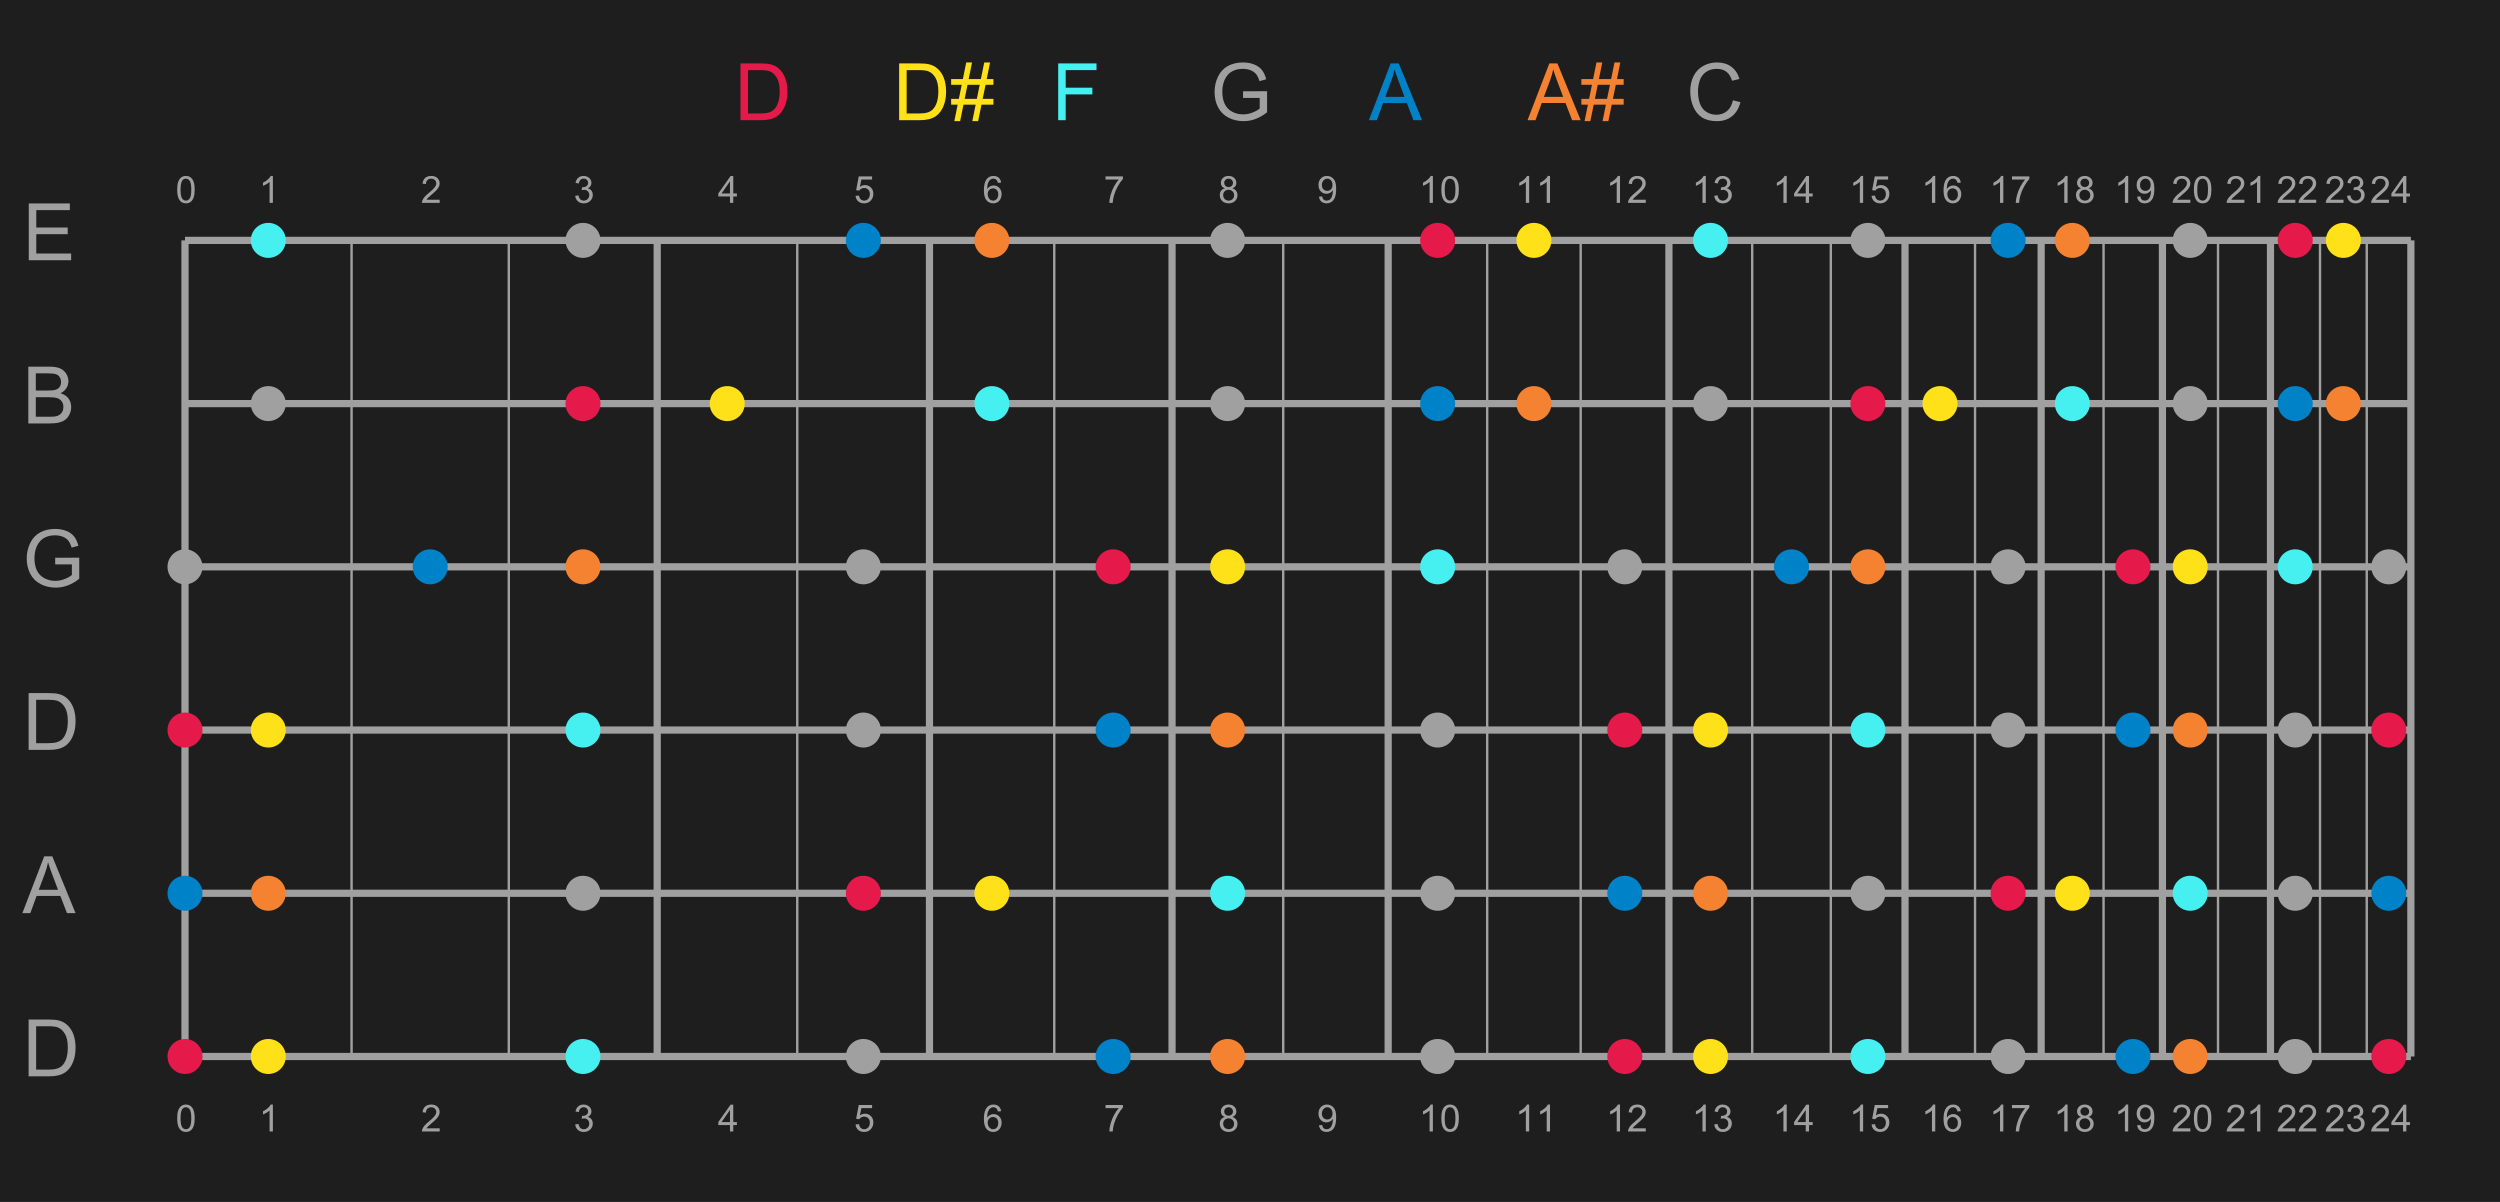 <?xml version="1.0" encoding="UTF-8"?>
<svg xmlns="http://www.w3.org/2000/svg" xmlns:xlink="http://www.w3.org/1999/xlink" width="1040pt" height="500pt" viewBox="0 0 1040 500" version="1.1">
<defs>
<g>
<symbol overflow="visible" id="glyph0-0">
<path style="stroke:none;" d="M 1.949 0 L 1.949 -9.75 L 9.75 -9.75 L 9.75 0 Z M 2.195 -0.242 L 9.508 -0.242 L 9.508 -9.508 L 2.195 -9.508 Z M 2.195 -0.242 "/>
</symbol>
<symbol overflow="visible" id="glyph0-1">
<path style="stroke:none;" d="M 0.648 -5.508 C 0.645 -6.828 0.781 -7.891 1.055 -8.695 C 1.324 -9.5 1.727 -10.117 2.266 -10.555 C 2.801 -10.988 3.477 -11.207 4.289 -11.211 C 4.887 -11.207 5.41 -11.086 5.863 -10.848 C 6.312 -10.605 6.688 -10.258 6.984 -9.805 C 7.277 -9.348 7.508 -8.797 7.676 -8.145 C 7.844 -7.492 7.926 -6.613 7.93 -5.508 C 7.926 -4.195 7.793 -3.137 7.523 -2.336 C 7.254 -1.527 6.852 -0.906 6.316 -0.469 C 5.781 -0.031 5.105 0.188 4.289 0.191 C 3.211 0.188 2.363 -0.195 1.75 -0.969 C 1.012 -1.891 0.645 -3.406 0.648 -5.508 Z M 2.055 -5.508 C 2.051 -3.672 2.266 -2.449 2.699 -1.848 C 3.125 -1.238 3.656 -0.938 4.289 -0.938 C 4.918 -0.938 5.445 -1.242 5.875 -1.852 C 6.301 -2.461 6.516 -3.68 6.52 -5.508 C 6.516 -7.344 6.301 -8.562 5.875 -9.172 C 5.445 -9.773 4.91 -10.078 4.273 -10.078 C 3.641 -10.078 3.141 -9.809 2.766 -9.277 C 2.289 -8.594 2.051 -7.34 2.055 -5.508 Z M 2.055 -5.508 "/>
</symbol>
<symbol overflow="visible" id="glyph0-2">
<path style="stroke:none;" d="M 5.812 0 L 4.441 0 L 4.441 -8.738 C 4.109 -8.418 3.676 -8.105 3.141 -7.793 C 2.605 -7.477 2.125 -7.238 1.699 -7.086 L 1.699 -8.41 C 2.465 -8.766 3.133 -9.203 3.707 -9.719 C 4.281 -10.23 4.688 -10.727 4.93 -11.211 L 5.812 -11.211 Z M 5.812 0 "/>
</symbol>
<symbol overflow="visible" id="glyph0-3">
<path style="stroke:none;" d="M 7.852 -1.316 L 7.852 0 L 0.473 0 C 0.461 -0.328 0.516 -0.645 0.633 -0.953 C 0.82 -1.453 1.121 -1.949 1.535 -2.438 C 1.949 -2.922 2.547 -3.484 3.328 -4.129 C 4.539 -5.121 5.359 -5.91 5.789 -6.492 C 6.215 -7.074 6.426 -7.625 6.43 -8.145 C 6.426 -8.684 6.23 -9.141 5.844 -9.516 C 5.453 -9.891 4.949 -10.078 4.328 -10.078 C 3.664 -10.078 3.137 -9.879 2.742 -9.484 C 2.344 -9.086 2.141 -8.539 2.141 -7.84 L 0.73 -7.984 C 0.824 -9.031 1.188 -9.832 1.82 -10.383 C 2.449 -10.934 3.293 -11.207 4.355 -11.211 C 5.426 -11.207 6.277 -10.91 6.902 -10.32 C 7.527 -9.723 7.84 -8.988 7.84 -8.113 C 7.84 -7.664 7.746 -7.223 7.562 -6.793 C 7.379 -6.359 7.074 -5.906 6.652 -5.43 C 6.223 -4.949 5.52 -4.293 4.539 -3.465 C 3.715 -2.77 3.188 -2.301 2.953 -2.059 C 2.719 -1.809 2.523 -1.562 2.375 -1.316 Z M 7.852 -1.316 "/>
</symbol>
<symbol overflow="visible" id="glyph0-4">
<path style="stroke:none;" d="M 0.656 -2.949 L 2.027 -3.129 C 2.184 -2.352 2.449 -1.789 2.828 -1.449 C 3.207 -1.105 3.668 -0.938 4.211 -0.938 C 4.855 -0.938 5.398 -1.16 5.844 -1.605 C 6.285 -2.051 6.508 -2.605 6.512 -3.27 C 6.508 -3.895 6.305 -4.41 5.895 -4.824 C 5.48 -5.23 4.957 -5.438 4.328 -5.438 C 4.066 -5.438 3.742 -5.387 3.359 -5.285 L 3.512 -6.488 C 3.598 -6.477 3.672 -6.473 3.734 -6.477 C 4.312 -6.473 4.84 -6.625 5.309 -6.934 C 5.777 -7.234 6.012 -7.703 6.012 -8.34 C 6.012 -8.84 5.84 -9.258 5.5 -9.59 C 5.156 -9.918 4.719 -10.082 4.184 -10.086 C 3.648 -10.082 3.203 -9.914 2.848 -9.582 C 2.492 -9.242 2.262 -8.742 2.164 -8.074 L 0.793 -8.316 C 0.957 -9.23 1.34 -9.945 1.934 -10.453 C 2.527 -10.957 3.266 -11.207 4.152 -11.211 C 4.758 -11.207 5.32 -11.078 5.836 -10.82 C 6.348 -10.559 6.738 -10.203 7.012 -9.75 C 7.281 -9.297 7.418 -8.816 7.418 -8.309 C 7.418 -7.824 7.285 -7.383 7.027 -6.992 C 6.766 -6.594 6.383 -6.281 5.879 -6.047 C 6.535 -5.895 7.051 -5.578 7.418 -5.098 C 7.785 -4.617 7.969 -4.016 7.969 -3.297 C 7.969 -2.32 7.613 -1.492 6.902 -0.816 C 6.191 -0.137 5.289 0.199 4.203 0.199 C 3.219 0.199 2.406 -0.09 1.762 -0.676 C 1.113 -1.258 0.746 -2.016 0.656 -2.949 Z M 0.656 -2.949 "/>
</symbol>
<symbol overflow="visible" id="glyph0-5">
<path style="stroke:none;" d="M 5.043 0 L 5.043 -2.672 L 0.199 -2.672 L 0.199 -3.93 L 5.293 -11.168 L 6.414 -11.168 L 6.414 -3.93 L 7.922 -3.93 L 7.922 -2.672 L 6.414 -2.672 L 6.414 0 Z M 5.043 -3.93 L 5.043 -8.965 L 1.547 -3.93 Z M 5.043 -3.93 "/>
</symbol>
<symbol overflow="visible" id="glyph0-6">
<path style="stroke:none;" d="M 0.648 -2.926 L 2.086 -3.047 C 2.191 -2.344 2.438 -1.816 2.828 -1.465 C 3.215 -1.113 3.684 -0.938 4.234 -0.938 C 4.895 -0.938 5.453 -1.184 5.91 -1.684 C 6.367 -2.176 6.598 -2.836 6.598 -3.664 C 6.598 -4.441 6.375 -5.059 5.938 -5.512 C 5.492 -5.961 4.918 -6.188 4.211 -6.191 C 3.77 -6.188 3.371 -6.086 3.016 -5.891 C 2.66 -5.688 2.383 -5.43 2.18 -5.109 L 0.891 -5.277 L 1.973 -11.016 L 7.527 -11.016 L 7.527 -9.703 L 3.07 -9.703 L 2.469 -6.703 C 3.133 -7.168 3.836 -7.398 4.578 -7.402 C 5.547 -7.398 6.371 -7.062 7.043 -6.391 C 7.715 -5.715 8.051 -4.848 8.051 -3.785 C 8.051 -2.773 7.754 -1.898 7.168 -1.164 C 6.449 -0.262 5.473 0.188 4.234 0.191 C 3.215 0.188 2.387 -0.094 1.746 -0.66 C 1.105 -1.227 0.738 -1.98 0.648 -2.926 Z M 0.648 -2.926 "/>
</symbol>
<symbol overflow="visible" id="glyph0-7">
<path style="stroke:none;" d="M 7.762 -8.434 L 6.398 -8.324 C 6.273 -8.859 6.098 -9.25 5.879 -9.5 C 5.504 -9.887 5.047 -10.082 4.508 -10.086 C 4.07 -10.082 3.688 -9.961 3.359 -9.719 C 2.922 -9.402 2.582 -8.941 2.336 -8.34 C 2.086 -7.73 1.957 -6.871 1.949 -5.758 C 2.277 -6.258 2.68 -6.629 3.16 -6.875 C 3.637 -7.117 4.137 -7.242 4.66 -7.242 C 5.57 -7.242 6.352 -6.906 6.996 -6.234 C 7.637 -5.562 7.957 -4.691 7.961 -3.625 C 7.957 -2.922 7.805 -2.27 7.508 -1.672 C 7.203 -1.066 6.789 -0.605 6.262 -0.289 C 5.73 0.031 5.133 0.188 4.465 0.191 C 3.32 0.188 2.387 -0.23 1.668 -1.07 C 0.945 -1.91 0.586 -3.297 0.586 -5.227 C 0.586 -7.383 0.984 -8.949 1.781 -9.934 C 2.477 -10.781 3.414 -11.207 4.594 -11.211 C 5.469 -11.207 6.188 -10.961 6.75 -10.473 C 7.312 -9.977 7.648 -9.297 7.762 -8.434 Z M 2.164 -3.617 C 2.16 -3.141 2.262 -2.691 2.465 -2.262 C 2.664 -1.828 2.945 -1.496 3.305 -1.273 C 3.664 -1.047 4.043 -0.938 4.441 -0.938 C 5.02 -0.938 5.516 -1.168 5.934 -1.637 C 6.348 -2.102 6.555 -2.738 6.559 -3.543 C 6.555 -4.312 6.352 -4.918 5.941 -5.363 C 5.527 -5.805 5.008 -6.027 4.387 -6.031 C 3.766 -6.027 3.238 -5.805 2.809 -5.363 C 2.375 -4.918 2.16 -4.336 2.164 -3.617 Z M 2.164 -3.617 "/>
</symbol>
<symbol overflow="visible" id="glyph0-8">
<path style="stroke:none;" d="M 0.738 -9.703 L 0.738 -11.023 L 7.969 -11.023 L 7.969 -9.957 C 7.258 -9.195 6.551 -8.191 5.852 -6.938 C 5.152 -5.684 4.613 -4.395 4.234 -3.07 C 3.957 -2.133 3.781 -1.109 3.711 0 L 2.301 0 C 2.312 -0.875 2.484 -1.934 2.816 -3.184 C 3.145 -4.426 3.617 -5.625 4.238 -6.781 C 4.852 -7.934 5.508 -8.91 6.207 -9.703 Z M 0.738 -9.703 "/>
</symbol>
<symbol overflow="visible" id="glyph0-9">
<path style="stroke:none;" d="M 2.758 -6.055 C 2.188 -6.258 1.766 -6.555 1.492 -6.945 C 1.215 -7.328 1.078 -7.793 1.082 -8.332 C 1.078 -9.145 1.371 -9.824 1.957 -10.379 C 2.539 -10.93 3.316 -11.207 4.289 -11.211 C 5.262 -11.207 6.043 -10.926 6.641 -10.363 C 7.234 -9.797 7.535 -9.109 7.535 -8.297 C 7.535 -7.777 7.398 -7.324 7.125 -6.941 C 6.852 -6.555 6.438 -6.258 5.887 -6.055 C 6.57 -5.828 7.094 -5.469 7.453 -4.973 C 7.812 -4.473 7.992 -3.879 7.992 -3.191 C 7.992 -2.234 7.652 -1.43 6.977 -0.781 C 6.301 -0.133 5.414 0.188 4.312 0.191 C 3.211 0.188 2.32 -0.137 1.645 -0.785 C 0.969 -1.438 0.633 -2.25 0.633 -3.23 C 0.633 -3.953 0.816 -4.562 1.184 -5.055 C 1.551 -5.543 2.074 -5.875 2.758 -6.055 Z M 2.484 -8.379 C 2.484 -7.848 2.652 -7.414 2.992 -7.082 C 3.332 -6.746 3.773 -6.578 4.32 -6.582 C 4.844 -6.578 5.277 -6.746 5.617 -7.078 C 5.953 -7.41 6.121 -7.816 6.125 -8.305 C 6.121 -8.805 5.949 -9.227 5.602 -9.57 C 5.254 -9.91 4.82 -10.082 4.305 -10.086 C 3.777 -10.082 3.344 -9.914 3 -9.582 C 2.656 -9.242 2.484 -8.844 2.484 -8.379 Z M 2.043 -3.223 C 2.039 -2.832 2.133 -2.453 2.32 -2.086 C 2.504 -1.719 2.777 -1.434 3.145 -1.238 C 3.508 -1.035 3.902 -0.938 4.328 -0.938 C 4.98 -0.938 5.52 -1.148 5.949 -1.57 C 6.371 -1.992 6.586 -2.527 6.59 -3.176 C 6.586 -3.836 6.367 -4.379 5.93 -4.812 C 5.488 -5.242 4.938 -5.461 4.281 -5.461 C 3.633 -5.461 3.098 -5.246 2.676 -4.82 C 2.25 -4.395 2.039 -3.863 2.043 -3.223 Z M 2.043 -3.223 "/>
</symbol>
<symbol overflow="visible" id="glyph0-10">
<path style="stroke:none;" d="M 0.852 -2.582 L 2.172 -2.703 C 2.281 -2.078 2.492 -1.629 2.809 -1.355 C 3.121 -1.074 3.527 -0.938 4.023 -0.938 C 4.441 -0.938 4.809 -1.031 5.129 -1.227 C 5.441 -1.414 5.703 -1.672 5.91 -2 C 6.109 -2.32 6.277 -2.758 6.418 -3.305 C 6.551 -3.852 6.621 -4.41 6.625 -4.98 C 6.621 -5.043 6.621 -5.133 6.621 -5.258 C 6.344 -4.816 5.969 -4.461 5.496 -4.191 C 5.02 -3.918 4.504 -3.785 3.953 -3.785 C 3.027 -3.785 2.246 -4.117 1.605 -4.789 C 0.965 -5.457 0.645 -6.344 0.648 -7.441 C 0.645 -8.574 0.977 -9.484 1.648 -10.176 C 2.312 -10.863 3.152 -11.207 4.16 -11.211 C 4.887 -11.207 5.551 -11.012 6.152 -10.625 C 6.754 -10.23 7.211 -9.676 7.523 -8.953 C 7.836 -8.227 7.992 -7.18 7.992 -5.812 C 7.992 -4.383 7.836 -3.246 7.527 -2.402 C 7.215 -1.559 6.754 -0.914 6.145 -0.473 C 5.531 -0.031 4.812 0.188 3.992 0.191 C 3.113 0.188 2.398 -0.051 1.848 -0.535 C 1.293 -1.02 0.961 -1.703 0.852 -2.582 Z M 6.469 -7.512 C 6.469 -8.297 6.258 -8.918 5.84 -9.383 C 5.418 -9.844 4.914 -10.078 4.328 -10.078 C 3.715 -10.078 3.184 -9.828 2.734 -9.332 C 2.277 -8.832 2.051 -8.188 2.055 -7.395 C 2.051 -6.684 2.266 -6.105 2.699 -5.66 C 3.125 -5.215 3.656 -4.992 4.289 -4.996 C 4.922 -4.992 5.441 -5.215 5.855 -5.66 C 6.262 -6.105 6.469 -6.723 6.469 -7.512 Z M 6.469 -7.512 "/>
</symbol>
<symbol overflow="visible" id="glyph1-0">
<path style="stroke:none;" d="M 4.125 0 L 4.125 -20.625 L 20.625 -20.625 L 20.625 0 Z M 4.641 -0.516 L 20.109 -0.516 L 20.109 -20.109 L 4.641 -20.109 Z M 4.641 -0.516 "/>
</symbol>
<symbol overflow="visible" id="glyph1-1">
<path style="stroke:none;" d="M 2.547 0 L 2.547 -23.621 L 10.684 -23.621 C 12.516 -23.617 13.918 -23.508 14.891 -23.285 C 16.238 -22.973 17.395 -22.406 18.352 -21.594 C 19.598 -20.535 20.527 -19.191 21.148 -17.555 C 21.762 -15.914 22.07 -14.043 22.074 -11.941 C 22.07 -10.145 21.863 -8.555 21.445 -7.172 C 21.027 -5.785 20.488 -4.637 19.836 -3.73 C 19.176 -2.82 18.461 -2.105 17.684 -1.586 C 16.902 -1.062 15.961 -0.668 14.863 -0.402 C 13.758 -0.133 12.492 0 11.07 0 Z M 5.672 -2.789 L 10.715 -2.789 C 12.27 -2.789 13.492 -2.934 14.379 -3.223 C 15.266 -3.512 15.973 -3.918 16.5 -4.445 C 17.242 -5.184 17.816 -6.18 18.23 -7.434 C 18.641 -8.684 18.848 -10.203 18.852 -11.988 C 18.848 -14.457 18.441 -16.355 17.633 -17.684 C 16.82 -19.012 15.836 -19.898 14.68 -20.352 C 13.836 -20.672 12.488 -20.836 10.633 -20.836 L 5.672 -20.836 Z M 5.672 -2.789 "/>
</symbol>
<symbol overflow="visible" id="glyph1-2">
<path style="stroke:none;" d="M -0.047 0 L 9.023 -23.621 L 12.391 -23.621 L 22.059 0 L 18.5 0 L 15.742 -7.156 L 5.867 -7.156 L 3.27 0 Z M 6.766 -9.699 L 14.777 -9.699 L 12.312 -16.242 C 11.555 -18.227 10.996 -19.859 10.633 -21.141 C 10.332 -19.625 9.91 -18.121 9.363 -16.629 Z M 6.766 -9.699 "/>
</symbol>
<symbol overflow="visible" id="glyph1-3">
<path style="stroke:none;" d="M 13.602 -9.266 L 13.602 -12.035 L 23.605 -12.055 L 23.605 -3.289 C 22.066 -2.059 20.48 -1.137 18.852 -0.523 C 17.215 0.094 15.539 0.398 13.824 0.402 C 11.5 0.398 9.395 -0.094 7.5 -1.086 C 5.602 -2.078 4.168 -3.516 3.207 -5.398 C 2.238 -7.273 1.758 -9.375 1.758 -11.699 C 1.758 -13.996 2.238 -16.141 3.199 -18.137 C 4.16 -20.125 5.543 -21.605 7.348 -22.574 C 9.152 -23.539 11.23 -24.023 13.582 -24.023 C 15.289 -24.023 16.832 -23.746 18.215 -23.195 C 19.594 -22.641 20.676 -21.871 21.461 -20.883 C 22.246 -19.891 22.844 -18.602 23.25 -17.016 L 20.43 -16.242 C 20.074 -17.445 19.633 -18.391 19.109 -19.078 C 18.578 -19.766 17.828 -20.316 16.852 -20.73 C 15.875 -21.145 14.789 -21.352 13.602 -21.352 C 12.168 -21.352 10.934 -21.133 9.895 -20.699 C 8.852 -20.262 8.012 -19.688 7.371 -18.98 C 6.73 -18.27 6.234 -17.492 5.883 -16.645 C 5.281 -15.18 4.98 -13.594 4.98 -11.891 C 4.98 -9.781 5.34 -8.02 6.066 -6.605 C 6.789 -5.184 7.848 -4.133 9.234 -3.449 C 10.617 -2.758 12.086 -2.414 13.648 -2.418 C 15 -2.414 16.324 -2.676 17.613 -3.199 C 18.902 -3.719 19.879 -4.273 20.543 -4.867 L 20.543 -9.266 Z M 13.602 -9.266 "/>
</symbol>
<symbol overflow="visible" id="glyph1-4">
<path style="stroke:none;" d="M 2.418 0 L 2.418 -23.621 L 11.281 -23.621 C 13.078 -23.617 14.527 -23.379 15.621 -22.902 C 16.711 -22.422 17.562 -21.688 18.184 -20.695 C 18.797 -19.703 19.105 -18.664 19.109 -17.578 C 19.105 -16.57 18.832 -15.617 18.289 -14.727 C 17.738 -13.832 16.914 -13.113 15.809 -12.57 C 17.234 -12.148 18.332 -11.434 19.102 -10.426 C 19.867 -9.41 20.25 -8.219 20.254 -6.848 C 20.25 -5.738 20.016 -4.711 19.551 -3.762 C 19.082 -2.809 18.504 -2.074 17.82 -1.562 C 17.129 -1.043 16.27 -0.652 15.234 -0.395 C 14.195 -0.129 12.926 0 11.426 0 Z M 5.543 -13.695 L 10.652 -13.695 C 12.035 -13.691 13.027 -13.785 13.633 -13.969 C 14.426 -14.203 15.023 -14.594 15.426 -15.145 C 15.828 -15.691 16.031 -16.379 16.031 -17.211 C 16.031 -17.992 15.844 -18.684 15.469 -19.277 C 15.094 -19.871 14.555 -20.277 13.855 -20.504 C 13.156 -20.723 11.961 -20.836 10.266 -20.836 L 5.543 -20.836 Z M 5.543 -2.789 L 11.426 -2.789 C 12.434 -2.789 13.141 -2.824 13.551 -2.898 C 14.27 -3.027 14.871 -3.242 15.355 -3.543 C 15.836 -3.844 16.234 -4.281 16.547 -4.855 C 16.859 -5.43 17.016 -6.094 17.016 -6.848 C 17.016 -7.727 16.789 -8.492 16.34 -9.141 C 15.887 -9.789 15.262 -10.246 14.461 -10.512 C 13.66 -10.777 12.508 -10.91 11.004 -10.91 L 5.543 -10.91 Z M 5.543 -2.789 "/>
</symbol>
<symbol overflow="visible" id="glyph1-5">
<path style="stroke:none;" d="M 2.609 0 L 2.609 -23.621 L 19.691 -23.621 L 19.691 -20.836 L 5.734 -20.836 L 5.734 -13.602 L 18.805 -13.602 L 18.805 -10.828 L 5.734 -10.828 L 5.734 -2.789 L 20.238 -2.789 L 20.238 0 Z M 2.609 0 "/>
</symbol>
<symbol overflow="visible" id="glyph1-6">
<path style="stroke:none;" d="M 1.66 0.402 L 3.062 -6.461 L 0.34 -6.461 L 0.34 -8.863 L 3.547 -8.863 L 4.738 -14.711 L 0.34 -14.711 L 0.34 -17.113 L 5.219 -17.113 L 6.621 -24.023 L 9.039 -24.023 L 7.637 -17.113 L 12.715 -17.113 L 14.117 -24.023 L 16.547 -24.023 L 15.148 -17.113 L 17.934 -17.113 L 17.934 -14.711 L 14.664 -14.711 L 13.453 -8.863 L 17.934 -8.863 L 17.934 -6.461 L 12.973 -6.461 L 11.57 0.402 L 9.152 0.402 L 10.539 -6.461 L 5.477 -6.461 L 4.078 0.402 Z M 5.961 -8.863 L 11.023 -8.863 L 12.23 -14.711 L 7.156 -14.711 Z M 5.961 -8.863 "/>
</symbol>
<symbol overflow="visible" id="glyph1-7">
<path style="stroke:none;" d="M 2.707 0 L 2.707 -23.621 L 18.645 -23.621 L 18.645 -20.836 L 5.832 -20.836 L 5.832 -13.52 L 16.918 -13.52 L 16.918 -10.73 L 5.832 -10.73 L 5.832 0 Z M 2.707 0 "/>
</symbol>
<symbol overflow="visible" id="glyph1-8">
<path style="stroke:none;" d="M 19.398 -8.281 L 22.527 -7.492 C 21.867 -4.922 20.688 -2.965 18.988 -1.617 C 17.285 -0.273 15.203 0.398 12.746 0.402 C 10.195 0.398 8.125 -0.117 6.531 -1.152 C 4.934 -2.188 3.719 -3.688 2.891 -5.656 C 2.055 -7.617 1.641 -9.73 1.645 -11.988 C 1.641 -14.449 2.109 -16.594 3.055 -18.426 C 3.992 -20.254 5.332 -21.645 7.066 -22.598 C 8.801 -23.547 10.707 -24.023 12.793 -24.023 C 15.152 -24.023 17.141 -23.422 18.754 -22.219 C 20.363 -21.016 21.488 -19.324 22.125 -17.145 L 19.047 -16.418 C 18.496 -18.137 17.699 -19.387 16.66 -20.172 C 15.613 -20.957 14.305 -21.352 12.73 -21.352 C 10.914 -21.352 9.395 -20.914 8.176 -20.043 C 6.953 -19.172 6.098 -18.004 5.605 -16.539 C 5.109 -15.07 4.863 -13.559 4.867 -12.004 C 4.863 -9.992 5.156 -8.238 5.742 -6.742 C 6.328 -5.242 7.238 -4.121 8.473 -3.383 C 9.707 -2.641 11.043 -2.273 12.488 -2.273 C 14.234 -2.273 15.719 -2.777 16.934 -3.785 C 18.148 -4.793 18.969 -6.289 19.398 -8.281 Z M 19.398 -8.281 "/>
</symbol>
</g>
</defs>
<g id="surface1">
<rect x="0" y="0" width="1040" height="500" style="fill:rgb(11.765%,11.765%,11.765%);fill-opacity:1;stroke:none;"/>
<g style="fill:rgb(62.745%,62.745%,62.745%);fill-opacity:1;">
  <use xlink:href="#glyph0-1" x="73.059" y="84.398"/>
</g>
<path style="fill:none;stroke-width:3;stroke-linecap:butt;stroke-linejoin:miter;stroke:rgb(62.745%,62.745%,62.745%);stroke-opacity:1;stroke-miterlimit:10;" d="M 76.961 100 L 76.961 439.5 "/>
<g style="fill:rgb(62.745%,62.745%,62.745%);fill-opacity:1;">
  <use xlink:href="#glyph0-1" x="73.059" y="470.699"/>
</g>
<g style="fill:rgb(62.745%,62.745%,62.745%);fill-opacity:1;">
  <use xlink:href="#glyph0-2" x="107.707" y="84.398"/>
</g>
<path style="fill:none;stroke-width:1;stroke-linecap:butt;stroke-linejoin:miter;stroke:rgb(62.745%,62.745%,62.745%);stroke-opacity:1;stroke-miterlimit:10;" d="M 146.254 100 L 146.254 439.5 "/>
<g style="fill:rgb(62.745%,62.745%,62.745%);fill-opacity:1;">
  <use xlink:href="#glyph0-2" x="107.707" y="470.699"/>
</g>
<g style="fill:rgb(62.745%,62.745%,62.745%);fill-opacity:1;">
  <use xlink:href="#glyph0-3" x="175.055" y="84.398"/>
</g>
<path style="fill:none;stroke-width:1;stroke-linecap:butt;stroke-linejoin:miter;stroke:rgb(62.745%,62.745%,62.745%);stroke-opacity:1;stroke-miterlimit:10;" d="M 211.66 100 L 211.66 439.5 "/>
<g style="fill:rgb(62.745%,62.745%,62.745%);fill-opacity:1;">
  <use xlink:href="#glyph0-3" x="175.055" y="470.699"/>
</g>
<g style="fill:rgb(62.745%,62.745%,62.745%);fill-opacity:1;">
  <use xlink:href="#glyph0-4" x="238.625" y="84.398"/>
</g>
<path style="fill:none;stroke-width:3;stroke-linecap:butt;stroke-linejoin:miter;stroke:rgb(62.745%,62.745%,62.745%);stroke-opacity:1;stroke-miterlimit:10;" d="M 273.391 100 L 273.391 439.5 "/>
<g style="fill:rgb(62.745%,62.745%,62.745%);fill-opacity:1;">
  <use xlink:href="#glyph0-4" x="238.625" y="470.699"/>
</g>
<g style="fill:rgb(62.745%,62.745%,62.745%);fill-opacity:1;">
  <use xlink:href="#glyph0-5" x="298.625" y="84.398"/>
</g>
<path style="fill:none;stroke-width:1;stroke-linecap:butt;stroke-linejoin:miter;stroke:rgb(62.745%,62.745%,62.745%);stroke-opacity:1;stroke-miterlimit:10;" d="M 331.66 100 L 331.66 439.5 "/>
<g style="fill:rgb(62.745%,62.745%,62.745%);fill-opacity:1;">
  <use xlink:href="#glyph0-5" x="298.625" y="470.699"/>
</g>
<g style="fill:rgb(62.745%,62.745%,62.745%);fill-opacity:1;">
  <use xlink:href="#glyph0-6" x="355.262" y="84.398"/>
</g>
<path style="fill:none;stroke-width:3;stroke-linecap:butt;stroke-linejoin:miter;stroke:rgb(62.745%,62.745%,62.745%);stroke-opacity:1;stroke-miterlimit:10;" d="M 386.66 100 L 386.66 439.5 "/>
<g style="fill:rgb(62.745%,62.745%,62.745%);fill-opacity:1;">
  <use xlink:href="#glyph0-6" x="355.262" y="470.699"/>
</g>
<g style="fill:rgb(62.745%,62.745%,62.745%);fill-opacity:1;">
  <use xlink:href="#glyph0-7" x="408.715" y="84.398"/>
</g>
<path style="fill:none;stroke-width:1;stroke-linecap:butt;stroke-linejoin:miter;stroke:rgb(62.745%,62.745%,62.745%);stroke-opacity:1;stroke-miterlimit:10;" d="M 438.57 100 L 438.57 439.5 "/>
<g style="fill:rgb(62.745%,62.745%,62.745%);fill-opacity:1;">
  <use xlink:href="#glyph0-7" x="408.715" y="470.699"/>
</g>
<g style="fill:rgb(62.745%,62.745%,62.745%);fill-opacity:1;">
  <use xlink:href="#glyph0-8" x="459.172" y="84.398"/>
</g>
<path style="fill:none;stroke-width:3;stroke-linecap:butt;stroke-linejoin:miter;stroke:rgb(62.745%,62.745%,62.745%);stroke-opacity:1;stroke-miterlimit:10;" d="M 487.57 100 L 487.57 439.5 "/>
<g style="fill:rgb(62.745%,62.745%,62.745%);fill-opacity:1;">
  <use xlink:href="#glyph0-8" x="459.172" y="470.699"/>
</g>
<g style="fill:rgb(62.745%,62.745%,62.745%);fill-opacity:1;">
  <use xlink:href="#glyph0-9" x="506.793" y="84.398"/>
</g>
<path style="fill:none;stroke-width:1;stroke-linecap:butt;stroke-linejoin:miter;stroke:rgb(62.745%,62.745%,62.745%);stroke-opacity:1;stroke-miterlimit:10;" d="M 533.816 100 L 533.816 439.5 "/>
<g style="fill:rgb(62.745%,62.745%,62.745%);fill-opacity:1;">
  <use xlink:href="#glyph0-9" x="506.793" y="470.699"/>
</g>
<g style="fill:rgb(62.745%,62.745%,62.745%);fill-opacity:1;">
  <use xlink:href="#glyph0-10" x="547.844" y="84.398"/>
</g>
<path style="fill:none;stroke-width:3;stroke-linecap:butt;stroke-linejoin:miter;stroke:rgb(62.745%,62.745%,62.745%);stroke-opacity:1;stroke-miterlimit:10;" d="M 577.469 100 L 577.469 439.5 "/>
<g style="fill:rgb(62.745%,62.745%,62.745%);fill-opacity:1;">
  <use xlink:href="#glyph0-10" x="547.844" y="470.699"/>
</g>
<g style="fill:rgb(62.745%,62.745%,62.745%);fill-opacity:1;">
  <use xlink:href="#glyph0-2" x="590.27" y="84.398"/>
  <use xlink:href="#glyph0-1" x="598.946" y="84.398"/>
</g>
<path style="fill:none;stroke-width:1;stroke-linecap:butt;stroke-linejoin:miter;stroke:rgb(62.745%,62.745%,62.745%);stroke-opacity:1;stroke-miterlimit:10;" d="M 618.672 100 L 618.672 439.5 "/>
<g style="fill:rgb(62.745%,62.745%,62.745%);fill-opacity:1;">
  <use xlink:href="#glyph0-2" x="590.27" y="470.699"/>
  <use xlink:href="#glyph0-1" x="598.946" y="470.699"/>
</g>
<g style="fill:rgb(62.745%,62.745%,62.745%);fill-opacity:1;">
  <use xlink:href="#glyph0-2" x="630.316" y="84.398"/>
  <use xlink:href="#glyph0-2" x="638.992" y="84.398"/>
</g>
<path style="fill:none;stroke-width:1;stroke-linecap:butt;stroke-linejoin:miter;stroke:rgb(62.745%,62.745%,62.745%);stroke-opacity:1;stroke-miterlimit:10;" d="M 657.562 100 L 657.562 439.5 "/>
<g style="fill:rgb(62.745%,62.745%,62.745%);fill-opacity:1;">
  <use xlink:href="#glyph0-2" x="630.316" y="470.699"/>
  <use xlink:href="#glyph0-2" x="638.992" y="470.699"/>
</g>
<g style="fill:rgb(62.745%,62.745%,62.745%);fill-opacity:1;">
  <use xlink:href="#glyph0-2" x="668.113" y="84.398"/>
  <use xlink:href="#glyph0-3" x="676.789" y="84.398"/>
</g>
<path style="fill:none;stroke-width:3;stroke-linecap:butt;stroke-linejoin:miter;stroke:rgb(62.745%,62.745%,62.745%);stroke-opacity:1;stroke-miterlimit:10;" d="M 694.27 100 L 694.27 439.5 "/>
<g style="fill:rgb(62.745%,62.745%,62.745%);fill-opacity:1;">
  <use xlink:href="#glyph0-2" x="668.113" y="470.699"/>
  <use xlink:href="#glyph0-3" x="676.789" y="470.699"/>
</g>
<g style="fill:rgb(62.745%,62.745%,62.745%);fill-opacity:1;">
  <use xlink:href="#glyph0-2" x="703.793" y="84.398"/>
  <use xlink:href="#glyph0-4" x="712.469" y="84.398"/>
</g>
<path style="fill:none;stroke-width:1;stroke-linecap:butt;stroke-linejoin:miter;stroke:rgb(62.745%,62.745%,62.745%);stroke-opacity:1;stroke-miterlimit:10;" d="M 728.914 100 L 728.914 439.5 "/>
<g style="fill:rgb(62.745%,62.745%,62.745%);fill-opacity:1;">
  <use xlink:href="#glyph0-2" x="703.793" y="470.699"/>
  <use xlink:href="#glyph0-4" x="712.469" y="470.699"/>
</g>
<g style="fill:rgb(62.745%,62.745%,62.745%);fill-opacity:1;">
  <use xlink:href="#glyph0-2" x="737.465" y="84.398"/>
  <use xlink:href="#glyph0-5" x="746.141" y="84.398"/>
</g>
<path style="fill:none;stroke-width:1;stroke-linecap:butt;stroke-linejoin:miter;stroke:rgb(62.745%,62.745%,62.745%);stroke-opacity:1;stroke-miterlimit:10;" d="M 761.617 100 L 761.617 439.5 "/>
<g style="fill:rgb(62.745%,62.745%,62.745%);fill-opacity:1;">
  <use xlink:href="#glyph0-2" x="737.465" y="470.699"/>
  <use xlink:href="#glyph0-5" x="746.141" y="470.699"/>
</g>
<g style="fill:rgb(62.745%,62.745%,62.745%);fill-opacity:1;">
  <use xlink:href="#glyph0-2" x="769.25" y="84.398"/>
  <use xlink:href="#glyph0-6" x="777.926" y="84.398"/>
</g>
<path style="fill:none;stroke-width:3;stroke-linecap:butt;stroke-linejoin:miter;stroke:rgb(62.745%,62.745%,62.745%);stroke-opacity:1;stroke-miterlimit:10;" d="M 792.484 100 L 792.484 439.5 "/>
<g style="fill:rgb(62.745%,62.745%,62.745%);fill-opacity:1;">
  <use xlink:href="#glyph0-2" x="769.25" y="470.699"/>
  <use xlink:href="#glyph0-6" x="777.926" y="470.699"/>
</g>
<g style="fill:rgb(62.745%,62.745%,62.745%);fill-opacity:1;">
  <use xlink:href="#glyph0-2" x="799.25" y="84.398"/>
  <use xlink:href="#glyph0-7" x="807.926" y="84.398"/>
</g>
<path style="fill:none;stroke-width:1;stroke-linecap:butt;stroke-linejoin:miter;stroke:rgb(62.745%,62.745%,62.745%);stroke-opacity:1;stroke-miterlimit:10;" d="M 821.617 100 L 821.617 439.5 "/>
<g style="fill:rgb(62.745%,62.745%,62.745%);fill-opacity:1;">
  <use xlink:href="#glyph0-2" x="799.25" y="470.699"/>
  <use xlink:href="#glyph0-7" x="807.926" y="470.699"/>
</g>
<g style="fill:rgb(62.745%,62.745%,62.745%);fill-opacity:1;">
  <use xlink:href="#glyph0-2" x="827.566" y="84.398"/>
  <use xlink:href="#glyph0-8" x="836.242" y="84.398"/>
</g>
<path style="fill:none;stroke-width:3;stroke-linecap:butt;stroke-linejoin:miter;stroke:rgb(62.745%,62.745%,62.745%);stroke-opacity:1;stroke-miterlimit:10;" d="M 849.117 100 L 849.117 439.5 "/>
<g style="fill:rgb(62.745%,62.745%,62.745%);fill-opacity:1;">
  <use xlink:href="#glyph0-2" x="827.566" y="470.699"/>
  <use xlink:href="#glyph0-8" x="836.242" y="470.699"/>
</g>
<g style="fill:rgb(62.745%,62.745%,62.745%);fill-opacity:1;">
  <use xlink:href="#glyph0-2" x="854.297" y="84.398"/>
  <use xlink:href="#glyph0-9" x="862.973" y="84.398"/>
</g>
<path style="fill:none;stroke-width:1;stroke-linecap:butt;stroke-linejoin:miter;stroke:rgb(62.745%,62.745%,62.745%);stroke-opacity:1;stroke-miterlimit:10;" d="M 875.074 100 L 875.074 439.5 "/>
<g style="fill:rgb(62.745%,62.745%,62.745%);fill-opacity:1;">
  <use xlink:href="#glyph0-2" x="854.297" y="470.699"/>
  <use xlink:href="#glyph0-9" x="862.973" y="470.699"/>
</g>
<g style="fill:rgb(62.745%,62.745%,62.745%);fill-opacity:1;">
  <use xlink:href="#glyph0-2" x="879.523" y="84.398"/>
  <use xlink:href="#glyph0-10" x="888.199" y="84.398"/>
</g>
<path style="fill:none;stroke-width:3;stroke-linecap:butt;stroke-linejoin:miter;stroke:rgb(62.745%,62.745%,62.745%);stroke-opacity:1;stroke-miterlimit:10;" d="M 899.57 100 L 899.57 439.5 "/>
<g style="fill:rgb(62.745%,62.745%,62.745%);fill-opacity:1;">
  <use xlink:href="#glyph0-2" x="879.523" y="470.699"/>
  <use xlink:href="#glyph0-10" x="888.199" y="470.699"/>
</g>
<g style="fill:rgb(62.745%,62.745%,62.745%);fill-opacity:1;">
  <use xlink:href="#glyph0-3" x="903.332" y="84.398"/>
  <use xlink:href="#glyph0-1" x="912.008" y="84.398"/>
</g>
<path style="fill:none;stroke-width:1;stroke-linecap:butt;stroke-linejoin:miter;stroke:rgb(62.745%,62.745%,62.745%);stroke-opacity:1;stroke-miterlimit:10;" d="M 922.695 100 L 922.695 439.5 "/>
<g style="fill:rgb(62.745%,62.745%,62.745%);fill-opacity:1;">
  <use xlink:href="#glyph0-3" x="903.332" y="470.699"/>
  <use xlink:href="#glyph0-1" x="912.008" y="470.699"/>
</g>
<g style="fill:rgb(62.745%,62.745%,62.745%);fill-opacity:1;">
  <use xlink:href="#glyph0-3" x="925.809" y="84.398"/>
  <use xlink:href="#glyph0-2" x="934.485" y="84.398"/>
</g>
<path style="fill:none;stroke-width:3;stroke-linecap:butt;stroke-linejoin:miter;stroke:rgb(62.745%,62.745%,62.745%);stroke-opacity:1;stroke-miterlimit:10;" d="M 944.52 100 L 944.52 439.5 "/>
<g style="fill:rgb(62.745%,62.745%,62.745%);fill-opacity:1;">
  <use xlink:href="#glyph0-3" x="925.809" y="470.699"/>
  <use xlink:href="#glyph0-2" x="934.485" y="470.699"/>
</g>
<g style="fill:rgb(62.745%,62.745%,62.745%);fill-opacity:1;">
  <use xlink:href="#glyph0-3" x="947.023" y="84.398"/>
  <use xlink:href="#glyph0-3" x="955.699" y="84.398"/>
</g>
<path style="fill:none;stroke-width:1;stroke-linecap:butt;stroke-linejoin:miter;stroke:rgb(62.745%,62.745%,62.745%);stroke-opacity:1;stroke-miterlimit:10;" d="M 965.121 100 L 965.121 439.5 "/>
<g style="fill:rgb(62.745%,62.745%,62.745%);fill-opacity:1;">
  <use xlink:href="#glyph0-3" x="947.023" y="470.699"/>
  <use xlink:href="#glyph0-3" x="955.699" y="470.699"/>
</g>
<g style="fill:rgb(62.745%,62.745%,62.745%);fill-opacity:1;">
  <use xlink:href="#glyph0-3" x="967.043" y="84.398"/>
  <use xlink:href="#glyph0-4" x="975.719" y="84.398"/>
</g>
<path style="fill:none;stroke-width:1;stroke-linecap:butt;stroke-linejoin:miter;stroke:rgb(62.745%,62.745%,62.745%);stroke-opacity:1;stroke-miterlimit:10;" d="M 984.566 100 L 984.566 439.5 "/>
<g style="fill:rgb(62.745%,62.745%,62.745%);fill-opacity:1;">
  <use xlink:href="#glyph0-3" x="967.043" y="470.699"/>
  <use xlink:href="#glyph0-4" x="975.719" y="470.699"/>
</g>
<g style="fill:rgb(62.745%,62.745%,62.745%);fill-opacity:1;">
  <use xlink:href="#glyph0-3" x="985.945" y="84.398"/>
  <use xlink:href="#glyph0-5" x="994.621" y="84.398"/>
</g>
<path style="fill:none;stroke-width:3;stroke-linecap:butt;stroke-linejoin:miter;stroke:rgb(62.745%,62.745%,62.745%);stroke-opacity:1;stroke-miterlimit:10;" d="M 1002.922 100 L 1002.922 439.5 "/>
<g style="fill:rgb(62.745%,62.745%,62.745%);fill-opacity:1;">
  <use xlink:href="#glyph0-3" x="985.945" y="470.699"/>
  <use xlink:href="#glyph0-5" x="994.621" y="470.699"/>
</g>
<g style="fill:rgb(62.745%,62.745%,62.745%);fill-opacity:1;">
  <use xlink:href="#glyph1-1" x="9.359" y="447.75"/>
</g>
<path style="fill:none;stroke-width:3;stroke-linecap:butt;stroke-linejoin:miter;stroke:rgb(62.745%,62.745%,62.745%);stroke-opacity:1;stroke-miterlimit:10;" d="M 76.961 439.5 L 1002.922 439.5 "/>
<g style="fill:rgb(62.745%,62.745%,62.745%);fill-opacity:1;">
  <use xlink:href="#glyph1-2" x="9.359" y="379.852"/>
</g>
<path style="fill:none;stroke-width:3;stroke-linecap:butt;stroke-linejoin:miter;stroke:rgb(62.745%,62.745%,62.745%);stroke-opacity:1;stroke-miterlimit:10;" d="M 76.961 371.602 L 1002.922 371.602 "/>
<g style="fill:rgb(62.745%,62.745%,62.745%);fill-opacity:1;">
  <use xlink:href="#glyph1-1" x="9.359" y="311.949"/>
</g>
<path style="fill:none;stroke-width:3;stroke-linecap:butt;stroke-linejoin:miter;stroke:rgb(62.745%,62.745%,62.745%);stroke-opacity:1;stroke-miterlimit:10;" d="M 76.961 303.699 L 1002.922 303.699 "/>
<g style="fill:rgb(62.745%,62.745%,62.745%);fill-opacity:1;">
  <use xlink:href="#glyph1-3" x="9.359" y="244.051"/>
</g>
<path style="fill:none;stroke-width:3;stroke-linecap:butt;stroke-linejoin:miter;stroke:rgb(62.745%,62.745%,62.745%);stroke-opacity:1;stroke-miterlimit:10;" d="M 76.961 235.801 L 1002.922 235.801 "/>
<g style="fill:rgb(62.745%,62.745%,62.745%);fill-opacity:1;">
  <use xlink:href="#glyph1-4" x="9.359" y="176.148"/>
</g>
<path style="fill:none;stroke-width:3;stroke-linecap:butt;stroke-linejoin:miter;stroke:rgb(62.745%,62.745%,62.745%);stroke-opacity:1;stroke-miterlimit:10;" d="M 76.961 167.898 L 1002.922 167.898 "/>
<g style="fill:rgb(62.745%,62.745%,62.745%);fill-opacity:1;">
  <use xlink:href="#glyph1-5" x="9.359" y="108.25"/>
</g>
<path style="fill:none;stroke-width:3;stroke-linecap:butt;stroke-linejoin:miter;stroke:rgb(62.745%,62.745%,62.745%);stroke-opacity:1;stroke-miterlimit:10;" d="M 76.961 100 L 1002.922 100 "/>
<path style=" stroke:none;fill-rule:nonzero;fill:rgb(90.196%,9.804%,29.412%);fill-opacity:1;" d="M 84.238 439.5 C 84.238 443.52 80.98 446.781 76.961 446.781 C 72.938 446.781 69.68 443.52 69.68 439.5 C 69.68 435.48 72.938 432.219 76.961 432.219 C 80.98 432.219 84.238 435.48 84.238 439.5 "/>
<path style=" stroke:none;fill-rule:nonzero;fill:rgb(90.196%,9.804%,29.412%);fill-opacity:1;" d="M 683.195 439.5 C 683.195 443.52 679.934 446.781 675.914 446.781 C 671.895 446.781 668.637 443.52 668.637 439.5 C 668.637 435.48 671.895 432.219 675.914 432.219 C 679.934 432.219 683.195 435.48 683.195 439.5 "/>
<path style=" stroke:none;fill-rule:nonzero;fill:rgb(90.196%,9.804%,29.412%);fill-opacity:1;" d="M 1001.023 439.5 C 1001.023 443.52 997.766 446.781 993.742 446.781 C 989.723 446.781 986.465 443.52 986.465 439.5 C 986.465 435.48 989.723 432.219 993.742 432.219 C 997.766 432.219 1001.023 435.48 1001.023 439.5 "/>
<path style=" stroke:none;fill-rule:nonzero;fill:rgb(90.196%,9.804%,29.412%);fill-opacity:1;" d="M 366.441 371.602 C 366.441 375.621 363.18 378.879 359.16 378.879 C 355.141 378.879 351.879 375.621 351.879 371.602 C 351.879 367.578 355.141 364.32 359.16 364.32 C 363.18 364.32 366.441 367.578 366.441 371.602 "/>
<path style=" stroke:none;fill-rule:nonzero;fill:rgb(90.196%,9.804%,29.412%);fill-opacity:1;" d="M 842.648 371.602 C 842.648 375.621 839.387 378.879 835.367 378.879 C 831.348 378.879 828.086 375.621 828.086 371.602 C 828.086 367.578 831.348 364.32 835.367 364.32 C 839.387 364.32 842.648 367.578 842.648 371.602 "/>
<path style=" stroke:none;fill-rule:nonzero;fill:rgb(90.196%,9.804%,29.412%);fill-opacity:1;" d="M 84.238 303.699 C 84.238 307.719 80.98 310.98 76.961 310.98 C 72.938 310.98 69.68 307.719 69.68 303.699 C 69.68 299.68 72.938 296.422 76.961 296.422 C 80.98 296.422 84.238 299.68 84.238 303.699 "/>
<path style=" stroke:none;fill-rule:nonzero;fill:rgb(90.196%,9.804%,29.412%);fill-opacity:1;" d="M 683.195 303.699 C 683.195 307.719 679.934 310.98 675.914 310.98 C 671.895 310.98 668.637 307.719 668.637 303.699 C 668.637 299.68 671.895 296.422 675.914 296.422 C 679.934 296.422 683.195 299.68 683.195 303.699 "/>
<path style=" stroke:none;fill-rule:nonzero;fill:rgb(90.196%,9.804%,29.412%);fill-opacity:1;" d="M 1001.023 303.699 C 1001.023 307.719 997.766 310.98 993.742 310.98 C 989.723 310.98 986.465 307.719 986.465 303.699 C 986.465 299.68 989.723 296.422 993.742 296.422 C 997.766 296.422 1001.023 299.68 1001.023 303.699 "/>
<path style=" stroke:none;fill-rule:nonzero;fill:rgb(90.196%,9.804%,29.412%);fill-opacity:1;" d="M 470.352 235.801 C 470.352 239.82 467.09 243.078 463.07 243.078 C 459.051 243.078 455.789 239.82 455.789 235.801 C 455.789 231.781 459.051 228.52 463.07 228.52 C 467.09 228.52 470.352 231.781 470.352 235.801 "/>
<path style=" stroke:none;fill-rule:nonzero;fill:rgb(90.196%,9.804%,29.412%);fill-opacity:1;" d="M 894.602 235.801 C 894.602 239.82 891.344 243.078 887.32 243.078 C 883.301 243.078 880.043 239.82 880.043 235.801 C 880.043 231.781 883.301 228.52 887.32 228.52 C 891.344 228.52 894.602 231.781 894.602 235.801 "/>
<path style=" stroke:none;fill-rule:nonzero;fill:rgb(90.196%,9.804%,29.412%);fill-opacity:1;" d="M 249.805 167.898 C 249.805 171.922 246.547 175.18 242.527 175.18 C 238.504 175.18 235.246 171.922 235.246 167.898 C 235.246 163.879 238.504 160.621 242.527 160.621 C 246.547 160.621 249.805 163.879 249.805 167.898 "/>
<path style=" stroke:none;fill-rule:nonzero;fill:rgb(90.196%,9.804%,29.412%);fill-opacity:1;" d="M 784.332 167.898 C 784.332 171.922 781.07 175.18 777.051 175.18 C 773.031 175.18 769.77 171.922 769.77 167.898 C 769.77 163.879 773.031 160.621 777.051 160.621 C 781.07 160.621 784.332 163.879 784.332 167.898 "/>
<path style=" stroke:none;fill-rule:nonzero;fill:rgb(90.196%,9.804%,29.412%);fill-opacity:1;" d="M 605.352 100 C 605.352 104.02 602.09 107.281 598.07 107.281 C 594.051 107.281 590.789 104.02 590.789 100 C 590.789 95.98 594.051 92.719 598.07 92.719 C 602.09 92.719 605.352 95.98 605.352 100 "/>
<path style=" stroke:none;fill-rule:nonzero;fill:rgb(90.196%,9.804%,29.412%);fill-opacity:1;" d="M 962.102 100 C 962.102 104.02 958.844 107.281 954.82 107.281 C 950.801 107.281 947.543 104.02 947.543 100 C 947.543 95.98 950.801 92.719 954.82 92.719 C 958.844 92.719 962.102 95.98 962.102 100 "/>
<path style=" stroke:none;fill-rule:nonzero;fill:rgb(100%,88.235%,9.804%);fill-opacity:1;" d="M 118.887 439.5 C 118.887 443.52 115.629 446.781 111.605 446.781 C 107.586 446.781 104.328 443.52 104.328 439.5 C 104.328 435.48 107.586 432.219 111.605 432.219 C 115.629 432.219 118.887 435.48 118.887 439.5 "/>
<path style=" stroke:none;fill-rule:nonzero;fill:rgb(100%,88.235%,9.804%);fill-opacity:1;" d="M 718.871 439.5 C 718.871 443.52 715.613 446.781 711.59 446.781 C 707.57 446.781 704.312 443.52 704.312 439.5 C 704.312 435.48 707.57 432.219 711.59 432.219 C 715.613 432.219 718.871 435.48 718.871 439.5 "/>
<path style=" stroke:none;fill-rule:nonzero;fill:rgb(100%,88.235%,9.804%);fill-opacity:1;" d="M 419.895 371.602 C 419.895 375.621 416.637 378.879 412.617 378.879 C 408.594 378.879 405.336 375.621 405.336 371.602 C 405.336 367.578 408.594 364.32 412.617 364.32 C 416.637 364.32 419.895 367.578 419.895 371.602 "/>
<path style=" stroke:none;fill-rule:nonzero;fill:rgb(100%,88.235%,9.804%);fill-opacity:1;" d="M 869.375 371.602 C 869.375 375.621 866.117 378.879 862.094 378.879 C 858.074 378.879 854.816 375.621 854.816 371.602 C 854.816 367.578 858.074 364.32 862.094 364.32 C 866.117 364.32 869.375 367.578 869.375 371.602 "/>
<path style=" stroke:none;fill-rule:nonzero;fill:rgb(100%,88.235%,9.804%);fill-opacity:1;" d="M 118.887 303.699 C 118.887 307.719 115.629 310.98 111.605 310.98 C 107.586 310.98 104.328 307.719 104.328 303.699 C 104.328 299.68 107.586 296.422 111.605 296.422 C 115.629 296.422 118.887 299.68 118.887 303.699 "/>
<path style=" stroke:none;fill-rule:nonzero;fill:rgb(100%,88.235%,9.804%);fill-opacity:1;" d="M 718.871 303.699 C 718.871 307.719 715.613 310.98 711.59 310.98 C 707.57 310.98 704.312 307.719 704.312 303.699 C 704.312 299.68 707.57 296.422 711.59 296.422 C 715.613 296.422 718.871 299.68 718.871 303.699 "/>
<path style=" stroke:none;fill-rule:nonzero;fill:rgb(100%,88.235%,9.804%);fill-opacity:1;" d="M 517.973 235.801 C 517.973 239.82 514.715 243.078 510.691 243.078 C 506.672 243.078 503.414 239.82 503.414 235.801 C 503.414 231.781 506.672 228.52 510.691 228.52 C 514.715 228.52 517.973 231.781 517.973 235.801 "/>
<path style=" stroke:none;fill-rule:nonzero;fill:rgb(100%,88.235%,9.804%);fill-opacity:1;" d="M 918.414 235.801 C 918.414 239.82 915.152 243.078 911.133 243.078 C 907.113 243.078 903.855 239.82 903.855 235.801 C 903.855 231.781 907.113 228.52 911.133 228.52 C 915.152 228.52 918.414 231.781 918.414 235.801 "/>
<path style=" stroke:none;fill-rule:nonzero;fill:rgb(100%,88.235%,9.804%);fill-opacity:1;" d="M 309.809 167.898 C 309.809 171.922 306.547 175.18 302.527 175.18 C 298.508 175.18 295.246 171.922 295.246 167.898 C 295.246 163.879 298.508 160.621 302.527 160.621 C 306.547 160.621 309.809 163.879 309.809 167.898 "/>
<path style=" stroke:none;fill-rule:nonzero;fill:rgb(100%,88.235%,9.804%);fill-opacity:1;" d="M 814.332 167.898 C 814.332 171.922 811.07 175.18 807.051 175.18 C 803.031 175.18 799.77 171.922 799.77 167.898 C 799.77 163.879 803.031 160.621 807.051 160.621 C 811.07 160.621 814.332 163.879 814.332 167.898 "/>
<path style=" stroke:none;fill-rule:nonzero;fill:rgb(100%,88.235%,9.804%);fill-opacity:1;" d="M 645.395 100 C 645.395 104.02 642.137 107.281 638.117 107.281 C 634.098 107.281 630.836 104.02 630.836 100 C 630.836 95.98 634.098 92.719 638.117 92.719 C 642.137 92.719 645.395 95.98 645.395 100 "/>
<path style=" stroke:none;fill-rule:nonzero;fill:rgb(100%,88.235%,9.804%);fill-opacity:1;" d="M 982.125 100 C 982.125 104.02 978.867 107.281 974.844 107.281 C 970.824 107.281 967.566 104.02 967.566 100 C 967.566 95.98 970.824 92.719 974.844 92.719 C 978.867 92.719 982.125 95.98 982.125 100 "/>
<path style=" stroke:none;fill-rule:nonzero;fill:rgb(27.451%,94.118%,94.118%);fill-opacity:1;" d="M 249.805 439.5 C 249.805 443.52 246.547 446.781 242.527 446.781 C 238.504 446.781 235.246 443.52 235.246 439.5 C 235.246 435.48 238.504 432.219 242.527 432.219 C 246.547 432.219 249.805 435.48 249.805 439.5 "/>
<path style=" stroke:none;fill-rule:nonzero;fill:rgb(27.451%,94.118%,94.118%);fill-opacity:1;" d="M 784.332 439.5 C 784.332 443.52 781.07 446.781 777.051 446.781 C 773.031 446.781 769.77 443.52 769.77 439.5 C 769.77 435.48 773.031 432.219 777.051 432.219 C 781.07 432.219 784.332 435.48 784.332 439.5 "/>
<path style=" stroke:none;fill-rule:nonzero;fill:rgb(27.451%,94.118%,94.118%);fill-opacity:1;" d="M 517.973 371.602 C 517.973 375.621 514.715 378.879 510.691 378.879 C 506.672 378.879 503.414 375.621 503.414 371.602 C 503.414 367.578 506.672 364.32 510.691 364.32 C 514.715 364.32 517.973 367.578 517.973 371.602 "/>
<path style=" stroke:none;fill-rule:nonzero;fill:rgb(27.451%,94.118%,94.118%);fill-opacity:1;" d="M 918.414 371.602 C 918.414 375.621 915.152 378.879 911.133 378.879 C 907.113 378.879 903.855 375.621 903.855 371.602 C 903.855 367.578 907.113 364.32 911.133 364.32 C 915.152 364.32 918.414 367.578 918.414 371.602 "/>
<path style=" stroke:none;fill-rule:nonzero;fill:rgb(27.451%,94.118%,94.118%);fill-opacity:1;" d="M 249.805 303.699 C 249.805 307.719 246.547 310.98 242.527 310.98 C 238.504 310.98 235.246 307.719 235.246 303.699 C 235.246 299.68 238.504 296.422 242.527 296.422 C 246.547 296.422 249.805 299.68 249.805 303.699 "/>
<path style=" stroke:none;fill-rule:nonzero;fill:rgb(27.451%,94.118%,94.118%);fill-opacity:1;" d="M 784.332 303.699 C 784.332 307.719 781.07 310.98 777.051 310.98 C 773.031 310.98 769.77 307.719 769.77 303.699 C 769.77 299.68 773.031 296.422 777.051 296.422 C 781.07 296.422 784.332 299.68 784.332 303.699 "/>
<path style=" stroke:none;fill-rule:nonzero;fill:rgb(27.451%,94.118%,94.118%);fill-opacity:1;" d="M 605.352 235.801 C 605.352 239.82 602.09 243.078 598.07 243.078 C 594.051 243.078 590.789 239.82 590.789 235.801 C 590.789 231.781 594.051 228.52 598.07 228.52 C 602.09 228.52 605.352 231.781 605.352 235.801 "/>
<path style=" stroke:none;fill-rule:nonzero;fill:rgb(27.451%,94.118%,94.118%);fill-opacity:1;" d="M 962.102 235.801 C 962.102 239.82 958.844 243.078 954.82 243.078 C 950.801 243.078 947.543 239.82 947.543 235.801 C 947.543 231.781 950.801 228.52 954.82 228.52 C 958.844 228.52 962.102 231.781 962.102 235.801 "/>
<path style=" stroke:none;fill-rule:nonzero;fill:rgb(27.451%,94.118%,94.118%);fill-opacity:1;" d="M 419.895 167.898 C 419.895 171.922 416.637 175.18 412.617 175.18 C 408.594 175.18 405.336 171.922 405.336 167.898 C 405.336 163.879 408.594 160.621 412.617 160.621 C 416.637 160.621 419.895 163.879 419.895 167.898 "/>
<path style=" stroke:none;fill-rule:nonzero;fill:rgb(27.451%,94.118%,94.118%);fill-opacity:1;" d="M 869.375 167.898 C 869.375 171.922 866.117 175.18 862.094 175.18 C 858.074 175.18 854.816 171.922 854.816 167.898 C 854.816 163.879 858.074 160.621 862.094 160.621 C 866.117 160.621 869.375 163.879 869.375 167.898 "/>
<path style=" stroke:none;fill-rule:nonzero;fill:rgb(27.451%,94.118%,94.118%);fill-opacity:1;" d="M 118.887 100 C 118.887 104.02 115.629 107.281 111.605 107.281 C 107.586 107.281 104.328 104.02 104.328 100 C 104.328 95.98 107.586 92.719 111.605 92.719 C 115.629 92.719 118.887 95.98 118.887 100 "/>
<path style=" stroke:none;fill-rule:nonzero;fill:rgb(27.451%,94.118%,94.118%);fill-opacity:1;" d="M 718.871 100 C 718.871 104.02 715.613 107.281 711.59 107.281 C 707.57 107.281 704.312 104.02 704.312 100 C 704.312 95.98 707.57 92.719 711.59 92.719 C 715.613 92.719 718.871 95.98 718.871 100 "/>
<path style=" stroke:none;fill-rule:nonzero;fill:rgb(62.745%,62.745%,62.745%);fill-opacity:1;" d="M 366.441 439.5 C 366.441 443.52 363.18 446.781 359.16 446.781 C 355.141 446.781 351.879 443.52 351.879 439.5 C 351.879 435.48 355.141 432.219 359.16 432.219 C 363.18 432.219 366.441 435.48 366.441 439.5 "/>
<path style=" stroke:none;fill-rule:nonzero;fill:rgb(62.745%,62.745%,62.745%);fill-opacity:1;" d="M 842.648 439.5 C 842.648 443.52 839.387 446.781 835.367 446.781 C 831.348 446.781 828.086 443.52 828.086 439.5 C 828.086 435.48 831.348 432.219 835.367 432.219 C 839.387 432.219 842.648 435.48 842.648 439.5 "/>
<path style=" stroke:none;fill-rule:nonzero;fill:rgb(62.745%,62.745%,62.745%);fill-opacity:1;" d="M 605.352 371.602 C 605.352 375.621 602.09 378.879 598.07 378.879 C 594.051 378.879 590.789 375.621 590.789 371.602 C 590.789 367.578 594.051 364.32 598.07 364.32 C 602.09 364.32 605.352 367.578 605.352 371.602 "/>
<path style=" stroke:none;fill-rule:nonzero;fill:rgb(62.745%,62.745%,62.745%);fill-opacity:1;" d="M 962.102 371.602 C 962.102 375.621 958.844 378.879 954.82 378.879 C 950.801 378.879 947.543 375.621 947.543 371.602 C 947.543 367.578 950.801 364.32 954.82 364.32 C 958.844 364.32 962.102 367.578 962.102 371.602 "/>
<path style=" stroke:none;fill-rule:nonzero;fill:rgb(62.745%,62.745%,62.745%);fill-opacity:1;" d="M 366.441 303.699 C 366.441 307.719 363.18 310.98 359.16 310.98 C 355.141 310.98 351.879 307.719 351.879 303.699 C 351.879 299.68 355.141 296.422 359.16 296.422 C 363.18 296.422 366.441 299.68 366.441 303.699 "/>
<path style=" stroke:none;fill-rule:nonzero;fill:rgb(62.745%,62.745%,62.745%);fill-opacity:1;" d="M 842.648 303.699 C 842.648 307.719 839.387 310.98 835.367 310.98 C 831.348 310.98 828.086 307.719 828.086 303.699 C 828.086 299.68 831.348 296.422 835.367 296.422 C 839.387 296.422 842.648 299.68 842.648 303.699 "/>
<path style=" stroke:none;fill-rule:nonzero;fill:rgb(62.745%,62.745%,62.745%);fill-opacity:1;" d="M 84.238 235.801 C 84.238 239.82 80.98 243.078 76.961 243.078 C 72.938 243.078 69.68 239.82 69.68 235.801 C 69.68 231.781 72.938 228.52 76.961 228.52 C 80.98 228.52 84.238 231.781 84.238 235.801 "/>
<path style=" stroke:none;fill-rule:nonzero;fill:rgb(62.745%,62.745%,62.745%);fill-opacity:1;" d="M 683.195 235.801 C 683.195 239.82 679.934 243.078 675.914 243.078 C 671.895 243.078 668.637 239.82 668.637 235.801 C 668.637 231.781 671.895 228.52 675.914 228.52 C 679.934 228.52 683.195 231.781 683.195 235.801 "/>
<path style=" stroke:none;fill-rule:nonzero;fill:rgb(62.745%,62.745%,62.745%);fill-opacity:1;" d="M 1001.023 235.801 C 1001.023 239.82 997.766 243.078 993.742 243.078 C 989.723 243.078 986.465 239.82 986.465 235.801 C 986.465 231.781 989.723 228.52 993.742 228.52 C 997.766 228.52 1001.023 231.781 1001.023 235.801 "/>
<path style=" stroke:none;fill-rule:nonzero;fill:rgb(62.745%,62.745%,62.745%);fill-opacity:1;" d="M 517.973 167.898 C 517.973 171.922 514.715 175.18 510.691 175.18 C 506.672 175.18 503.414 171.922 503.414 167.898 C 503.414 163.879 506.672 160.621 510.691 160.621 C 514.715 160.621 517.973 163.879 517.973 167.898 "/>
<path style=" stroke:none;fill-rule:nonzero;fill:rgb(62.745%,62.745%,62.745%);fill-opacity:1;" d="M 918.414 167.898 C 918.414 171.922 915.152 175.18 911.133 175.18 C 907.113 175.18 903.855 171.922 903.855 167.898 C 903.855 163.879 907.113 160.621 911.133 160.621 C 915.152 160.621 918.414 163.879 918.414 167.898 "/>
<path style=" stroke:none;fill-rule:nonzero;fill:rgb(62.745%,62.745%,62.745%);fill-opacity:1;" d="M 249.805 100 C 249.805 104.02 246.547 107.281 242.527 107.281 C 238.504 107.281 235.246 104.02 235.246 100 C 235.246 95.98 238.504 92.719 242.527 92.719 C 246.547 92.719 249.805 95.98 249.805 100 "/>
<path style=" stroke:none;fill-rule:nonzero;fill:rgb(62.745%,62.745%,62.745%);fill-opacity:1;" d="M 784.332 100 C 784.332 104.02 781.07 107.281 777.051 107.281 C 773.031 107.281 769.77 104.02 769.77 100 C 769.77 95.98 773.031 92.719 777.051 92.719 C 781.07 92.719 784.332 95.98 784.332 100 "/>
<path style=" stroke:none;fill-rule:nonzero;fill:rgb(0%,50.98%,78.431%);fill-opacity:1;" d="M 470.352 439.5 C 470.352 443.52 467.09 446.781 463.07 446.781 C 459.051 446.781 455.789 443.52 455.789 439.5 C 455.789 435.48 459.051 432.219 463.07 432.219 C 467.09 432.219 470.352 435.48 470.352 439.5 "/>
<path style=" stroke:none;fill-rule:nonzero;fill:rgb(0%,50.98%,78.431%);fill-opacity:1;" d="M 894.602 439.5 C 894.602 443.52 891.344 446.781 887.32 446.781 C 883.301 446.781 880.043 443.52 880.043 439.5 C 880.043 435.48 883.301 432.219 887.32 432.219 C 891.344 432.219 894.602 435.48 894.602 439.5 "/>
<path style=" stroke:none;fill-rule:nonzero;fill:rgb(0%,50.98%,78.431%);fill-opacity:1;" d="M 84.238 371.602 C 84.238 375.621 80.98 378.879 76.961 378.879 C 72.938 378.879 69.68 375.621 69.68 371.602 C 69.68 367.578 72.938 364.32 76.961 364.32 C 80.98 364.32 84.238 367.578 84.238 371.602 "/>
<path style=" stroke:none;fill-rule:nonzero;fill:rgb(0%,50.98%,78.431%);fill-opacity:1;" d="M 683.195 371.602 C 683.195 375.621 679.934 378.879 675.914 378.879 C 671.895 378.879 668.637 375.621 668.637 371.602 C 668.637 367.578 671.895 364.32 675.914 364.32 C 679.934 364.32 683.195 367.578 683.195 371.602 "/>
<path style=" stroke:none;fill-rule:nonzero;fill:rgb(0%,50.98%,78.431%);fill-opacity:1;" d="M 1001.023 371.602 C 1001.023 375.621 997.766 378.879 993.742 378.879 C 989.723 378.879 986.465 375.621 986.465 371.602 C 986.465 367.578 989.723 364.32 993.742 364.32 C 997.766 364.32 1001.023 367.578 1001.023 371.602 "/>
<path style=" stroke:none;fill-rule:nonzero;fill:rgb(0%,50.98%,78.431%);fill-opacity:1;" d="M 470.352 303.699 C 470.352 307.719 467.09 310.98 463.07 310.98 C 459.051 310.98 455.789 307.719 455.789 303.699 C 455.789 299.68 459.051 296.422 463.07 296.422 C 467.09 296.422 470.352 299.68 470.352 303.699 "/>
<path style=" stroke:none;fill-rule:nonzero;fill:rgb(0%,50.98%,78.431%);fill-opacity:1;" d="M 894.602 303.699 C 894.602 307.719 891.344 310.98 887.32 310.98 C 883.301 310.98 880.043 307.719 880.043 303.699 C 880.043 299.68 883.301 296.422 887.32 296.422 C 891.344 296.422 894.602 299.68 894.602 303.699 "/>
<path style=" stroke:none;fill-rule:nonzero;fill:rgb(0%,50.98%,78.431%);fill-opacity:1;" d="M 186.234 235.801 C 186.234 239.82 182.977 243.078 178.957 243.078 C 174.938 243.078 171.676 239.82 171.676 235.801 C 171.676 231.781 174.938 228.52 178.957 228.52 C 182.977 228.52 186.234 231.781 186.234 235.801 "/>
<path style=" stroke:none;fill-rule:nonzero;fill:rgb(0%,50.98%,78.431%);fill-opacity:1;" d="M 752.547 235.801 C 752.547 239.82 749.285 243.078 745.266 243.078 C 741.246 243.078 737.984 239.82 737.984 235.801 C 737.984 231.781 741.246 228.52 745.266 228.52 C 749.285 228.52 752.547 231.781 752.547 235.801 "/>
<path style=" stroke:none;fill-rule:nonzero;fill:rgb(0%,50.98%,78.431%);fill-opacity:1;" d="M 605.352 167.898 C 605.352 171.922 602.09 175.18 598.07 175.18 C 594.051 175.18 590.789 171.922 590.789 167.898 C 590.789 163.879 594.051 160.621 598.07 160.621 C 602.09 160.621 605.352 163.879 605.352 167.898 "/>
<path style=" stroke:none;fill-rule:nonzero;fill:rgb(0%,50.98%,78.431%);fill-opacity:1;" d="M 962.102 167.898 C 962.102 171.922 958.844 175.18 954.82 175.18 C 950.801 175.18 947.543 171.922 947.543 167.898 C 947.543 163.879 950.801 160.621 954.82 160.621 C 958.844 160.621 962.102 163.879 962.102 167.898 "/>
<path style=" stroke:none;fill-rule:nonzero;fill:rgb(0%,50.98%,78.431%);fill-opacity:1;" d="M 366.441 100 C 366.441 104.02 363.18 107.281 359.16 107.281 C 355.141 107.281 351.879 104.02 351.879 100 C 351.879 95.98 355.141 92.719 359.16 92.719 C 363.18 92.719 366.441 95.98 366.441 100 "/>
<path style=" stroke:none;fill-rule:nonzero;fill:rgb(0%,50.98%,78.431%);fill-opacity:1;" d="M 842.648 100 C 842.648 104.02 839.387 107.281 835.367 107.281 C 831.348 107.281 828.086 104.02 828.086 100 C 828.086 95.98 831.348 92.719 835.367 92.719 C 839.387 92.719 842.648 95.98 842.648 100 "/>
<path style=" stroke:none;fill-rule:nonzero;fill:rgb(96.078%,50.98%,18.824%);fill-opacity:1;" d="M 517.973 439.5 C 517.973 443.52 514.715 446.781 510.691 446.781 C 506.672 446.781 503.414 443.52 503.414 439.5 C 503.414 435.48 506.672 432.219 510.691 432.219 C 514.715 432.219 517.973 435.48 517.973 439.5 "/>
<path style=" stroke:none;fill-rule:nonzero;fill:rgb(96.078%,50.98%,18.824%);fill-opacity:1;" d="M 918.414 439.5 C 918.414 443.52 915.152 446.781 911.133 446.781 C 907.113 446.781 903.855 443.52 903.855 439.5 C 903.855 435.48 907.113 432.219 911.133 432.219 C 915.152 432.219 918.414 435.48 918.414 439.5 "/>
<path style=" stroke:none;fill-rule:nonzero;fill:rgb(96.078%,50.98%,18.824%);fill-opacity:1;" d="M 118.887 371.602 C 118.887 375.621 115.629 378.879 111.605 378.879 C 107.586 378.879 104.328 375.621 104.328 371.602 C 104.328 367.578 107.586 364.32 111.605 364.32 C 115.629 364.32 118.887 367.578 118.887 371.602 "/>
<path style=" stroke:none;fill-rule:nonzero;fill:rgb(96.078%,50.98%,18.824%);fill-opacity:1;" d="M 718.871 371.602 C 718.871 375.621 715.613 378.879 711.59 378.879 C 707.57 378.879 704.312 375.621 704.312 371.602 C 704.312 367.578 707.57 364.32 711.59 364.32 C 715.613 364.32 718.871 367.578 718.871 371.602 "/>
<path style=" stroke:none;fill-rule:nonzero;fill:rgb(96.078%,50.98%,18.824%);fill-opacity:1;" d="M 517.973 303.699 C 517.973 307.719 514.715 310.98 510.691 310.98 C 506.672 310.98 503.414 307.719 503.414 303.699 C 503.414 299.68 506.672 296.422 510.691 296.422 C 514.715 296.422 517.973 299.68 517.973 303.699 "/>
<path style=" stroke:none;fill-rule:nonzero;fill:rgb(96.078%,50.98%,18.824%);fill-opacity:1;" d="M 918.414 303.699 C 918.414 307.719 915.152 310.98 911.133 310.98 C 907.113 310.98 903.855 307.719 903.855 303.699 C 903.855 299.68 907.113 296.422 911.133 296.422 C 915.152 296.422 918.414 299.68 918.414 303.699 "/>
<path style=" stroke:none;fill-rule:nonzero;fill:rgb(96.078%,50.98%,18.824%);fill-opacity:1;" d="M 249.805 235.801 C 249.805 239.82 246.547 243.078 242.527 243.078 C 238.504 243.078 235.246 239.82 235.246 235.801 C 235.246 231.781 238.504 228.52 242.527 228.52 C 246.547 228.52 249.805 231.781 249.805 235.801 "/>
<path style=" stroke:none;fill-rule:nonzero;fill:rgb(96.078%,50.98%,18.824%);fill-opacity:1;" d="M 784.332 235.801 C 784.332 239.82 781.07 243.078 777.051 243.078 C 773.031 243.078 769.77 239.82 769.77 235.801 C 769.77 231.781 773.031 228.52 777.051 228.52 C 781.07 228.52 784.332 231.781 784.332 235.801 "/>
<path style=" stroke:none;fill-rule:nonzero;fill:rgb(96.078%,50.98%,18.824%);fill-opacity:1;" d="M 645.395 167.898 C 645.395 171.922 642.137 175.18 638.117 175.18 C 634.098 175.18 630.836 171.922 630.836 167.898 C 630.836 163.879 634.098 160.621 638.117 160.621 C 642.137 160.621 645.395 163.879 645.395 167.898 "/>
<path style=" stroke:none;fill-rule:nonzero;fill:rgb(96.078%,50.98%,18.824%);fill-opacity:1;" d="M 982.125 167.898 C 982.125 171.922 978.867 175.18 974.844 175.18 C 970.824 175.18 967.566 171.922 967.566 167.898 C 967.566 163.879 970.824 160.621 974.844 160.621 C 978.867 160.621 982.125 163.879 982.125 167.898 "/>
<path style=" stroke:none;fill-rule:nonzero;fill:rgb(96.078%,50.98%,18.824%);fill-opacity:1;" d="M 419.895 100 C 419.895 104.02 416.637 107.281 412.617 107.281 C 408.594 107.281 405.336 104.02 405.336 100 C 405.336 95.98 408.594 92.719 412.617 92.719 C 416.637 92.719 419.895 95.98 419.895 100 "/>
<path style=" stroke:none;fill-rule:nonzero;fill:rgb(96.078%,50.98%,18.824%);fill-opacity:1;" d="M 869.375 100 C 869.375 104.02 866.117 107.281 862.094 107.281 C 858.074 107.281 854.816 104.02 854.816 100 C 854.816 95.98 858.074 92.719 862.094 92.719 C 866.117 92.719 869.375 95.98 869.375 100 "/>
<path style=" stroke:none;fill-rule:nonzero;fill:rgb(62.745%,62.745%,62.745%);fill-opacity:1;" d="M 605.352 439.5 C 605.352 443.52 602.09 446.781 598.07 446.781 C 594.051 446.781 590.789 443.52 590.789 439.5 C 590.789 435.48 594.051 432.219 598.07 432.219 C 602.09 432.219 605.352 435.48 605.352 439.5 "/>
<path style=" stroke:none;fill-rule:nonzero;fill:rgb(62.745%,62.745%,62.745%);fill-opacity:1;" d="M 962.102 439.5 C 962.102 443.52 958.844 446.781 954.82 446.781 C 950.801 446.781 947.543 443.52 947.543 439.5 C 947.543 435.48 950.801 432.219 954.82 432.219 C 958.844 432.219 962.102 435.48 962.102 439.5 "/>
<path style=" stroke:none;fill-rule:nonzero;fill:rgb(62.745%,62.745%,62.745%);fill-opacity:1;" d="M 249.805 371.602 C 249.805 375.621 246.547 378.879 242.527 378.879 C 238.504 378.879 235.246 375.621 235.246 371.602 C 235.246 367.578 238.504 364.32 242.527 364.32 C 246.547 364.32 249.805 367.578 249.805 371.602 "/>
<path style=" stroke:none;fill-rule:nonzero;fill:rgb(62.745%,62.745%,62.745%);fill-opacity:1;" d="M 784.332 371.602 C 784.332 375.621 781.07 378.879 777.051 378.879 C 773.031 378.879 769.77 375.621 769.77 371.602 C 769.77 367.578 773.031 364.32 777.051 364.32 C 781.07 364.32 784.332 367.578 784.332 371.602 "/>
<path style=" stroke:none;fill-rule:nonzero;fill:rgb(62.745%,62.745%,62.745%);fill-opacity:1;" d="M 605.352 303.699 C 605.352 307.719 602.09 310.98 598.07 310.98 C 594.051 310.98 590.789 307.719 590.789 303.699 C 590.789 299.68 594.051 296.422 598.07 296.422 C 602.09 296.422 605.352 299.68 605.352 303.699 "/>
<path style=" stroke:none;fill-rule:nonzero;fill:rgb(62.745%,62.745%,62.745%);fill-opacity:1;" d="M 962.102 303.699 C 962.102 307.719 958.844 310.98 954.82 310.98 C 950.801 310.98 947.543 307.719 947.543 303.699 C 947.543 299.68 950.801 296.422 954.82 296.422 C 958.844 296.422 962.102 299.68 962.102 303.699 "/>
<path style=" stroke:none;fill-rule:nonzero;fill:rgb(62.745%,62.745%,62.745%);fill-opacity:1;" d="M 366.441 235.801 C 366.441 239.82 363.18 243.078 359.16 243.078 C 355.141 243.078 351.879 239.82 351.879 235.801 C 351.879 231.781 355.141 228.52 359.16 228.52 C 363.18 228.52 366.441 231.781 366.441 235.801 "/>
<path style=" stroke:none;fill-rule:nonzero;fill:rgb(62.745%,62.745%,62.745%);fill-opacity:1;" d="M 842.648 235.801 C 842.648 239.82 839.387 243.078 835.367 243.078 C 831.348 243.078 828.086 239.82 828.086 235.801 C 828.086 231.781 831.348 228.52 835.367 228.52 C 839.387 228.52 842.648 231.781 842.648 235.801 "/>
<path style=" stroke:none;fill-rule:nonzero;fill:rgb(62.745%,62.745%,62.745%);fill-opacity:1;" d="M 118.887 167.898 C 118.887 171.922 115.629 175.18 111.605 175.18 C 107.586 175.18 104.328 171.922 104.328 167.898 C 104.328 163.879 107.586 160.621 111.605 160.621 C 115.629 160.621 118.887 163.879 118.887 167.898 "/>
<path style=" stroke:none;fill-rule:nonzero;fill:rgb(62.745%,62.745%,62.745%);fill-opacity:1;" d="M 718.871 167.898 C 718.871 171.922 715.613 175.18 711.59 175.18 C 707.57 175.18 704.312 171.922 704.312 167.898 C 704.312 163.879 707.57 160.621 711.59 160.621 C 715.613 160.621 718.871 163.879 718.871 167.898 "/>
<path style=" stroke:none;fill-rule:nonzero;fill:rgb(62.745%,62.745%,62.745%);fill-opacity:1;" d="M 517.973 100 C 517.973 104.02 514.715 107.281 510.691 107.281 C 506.672 107.281 503.414 104.02 503.414 100 C 503.414 95.98 506.672 92.719 510.691 92.719 C 514.715 92.719 517.973 95.98 517.973 100 "/>
<path style=" stroke:none;fill-rule:nonzero;fill:rgb(62.745%,62.745%,62.745%);fill-opacity:1;" d="M 918.414 100 C 918.414 104.02 915.152 107.281 911.133 107.281 C 907.113 107.281 903.855 104.02 903.855 100 C 903.855 95.98 907.113 92.719 911.133 92.719 C 915.152 92.719 918.414 95.98 918.414 100 "/>
<g style="fill:rgb(90.196%,9.804%,29.412%);fill-opacity:1;">
  <use xlink:href="#glyph1-1" x="305.5" y="50"/>
</g>
<g style="fill:rgb(100%,88.235%,9.804%);fill-opacity:1;">
  <use xlink:href="#glyph1-1" x="371.5" y="50"/>
  <use xlink:href="#glyph1-6" x="395.332" y="50"/>
</g>
<g style="fill:rgb(27.451%,94.118%,94.118%);fill-opacity:1;">
  <use xlink:href="#glyph1-7" x="437.5" y="50"/>
</g>
<g style="fill:rgb(62.745%,62.745%,62.745%);fill-opacity:1;">
  <use xlink:href="#glyph1-3" x="503.5" y="50"/>
</g>
<g style="fill:rgb(0%,50.98%,78.431%);fill-opacity:1;">
  <use xlink:href="#glyph1-2" x="569.5" y="50"/>
</g>
<g style="fill:rgb(96.078%,50.98%,18.824%);fill-opacity:1;">
  <use xlink:href="#glyph1-2" x="635.5" y="50"/>
  <use xlink:href="#glyph1-6" x="657.511" y="50"/>
</g>
<g style="fill:rgb(62.745%,62.745%,62.745%);fill-opacity:1;">
  <use xlink:href="#glyph1-8" x="701.5" y="50"/>
</g>
</g>
</svg>
